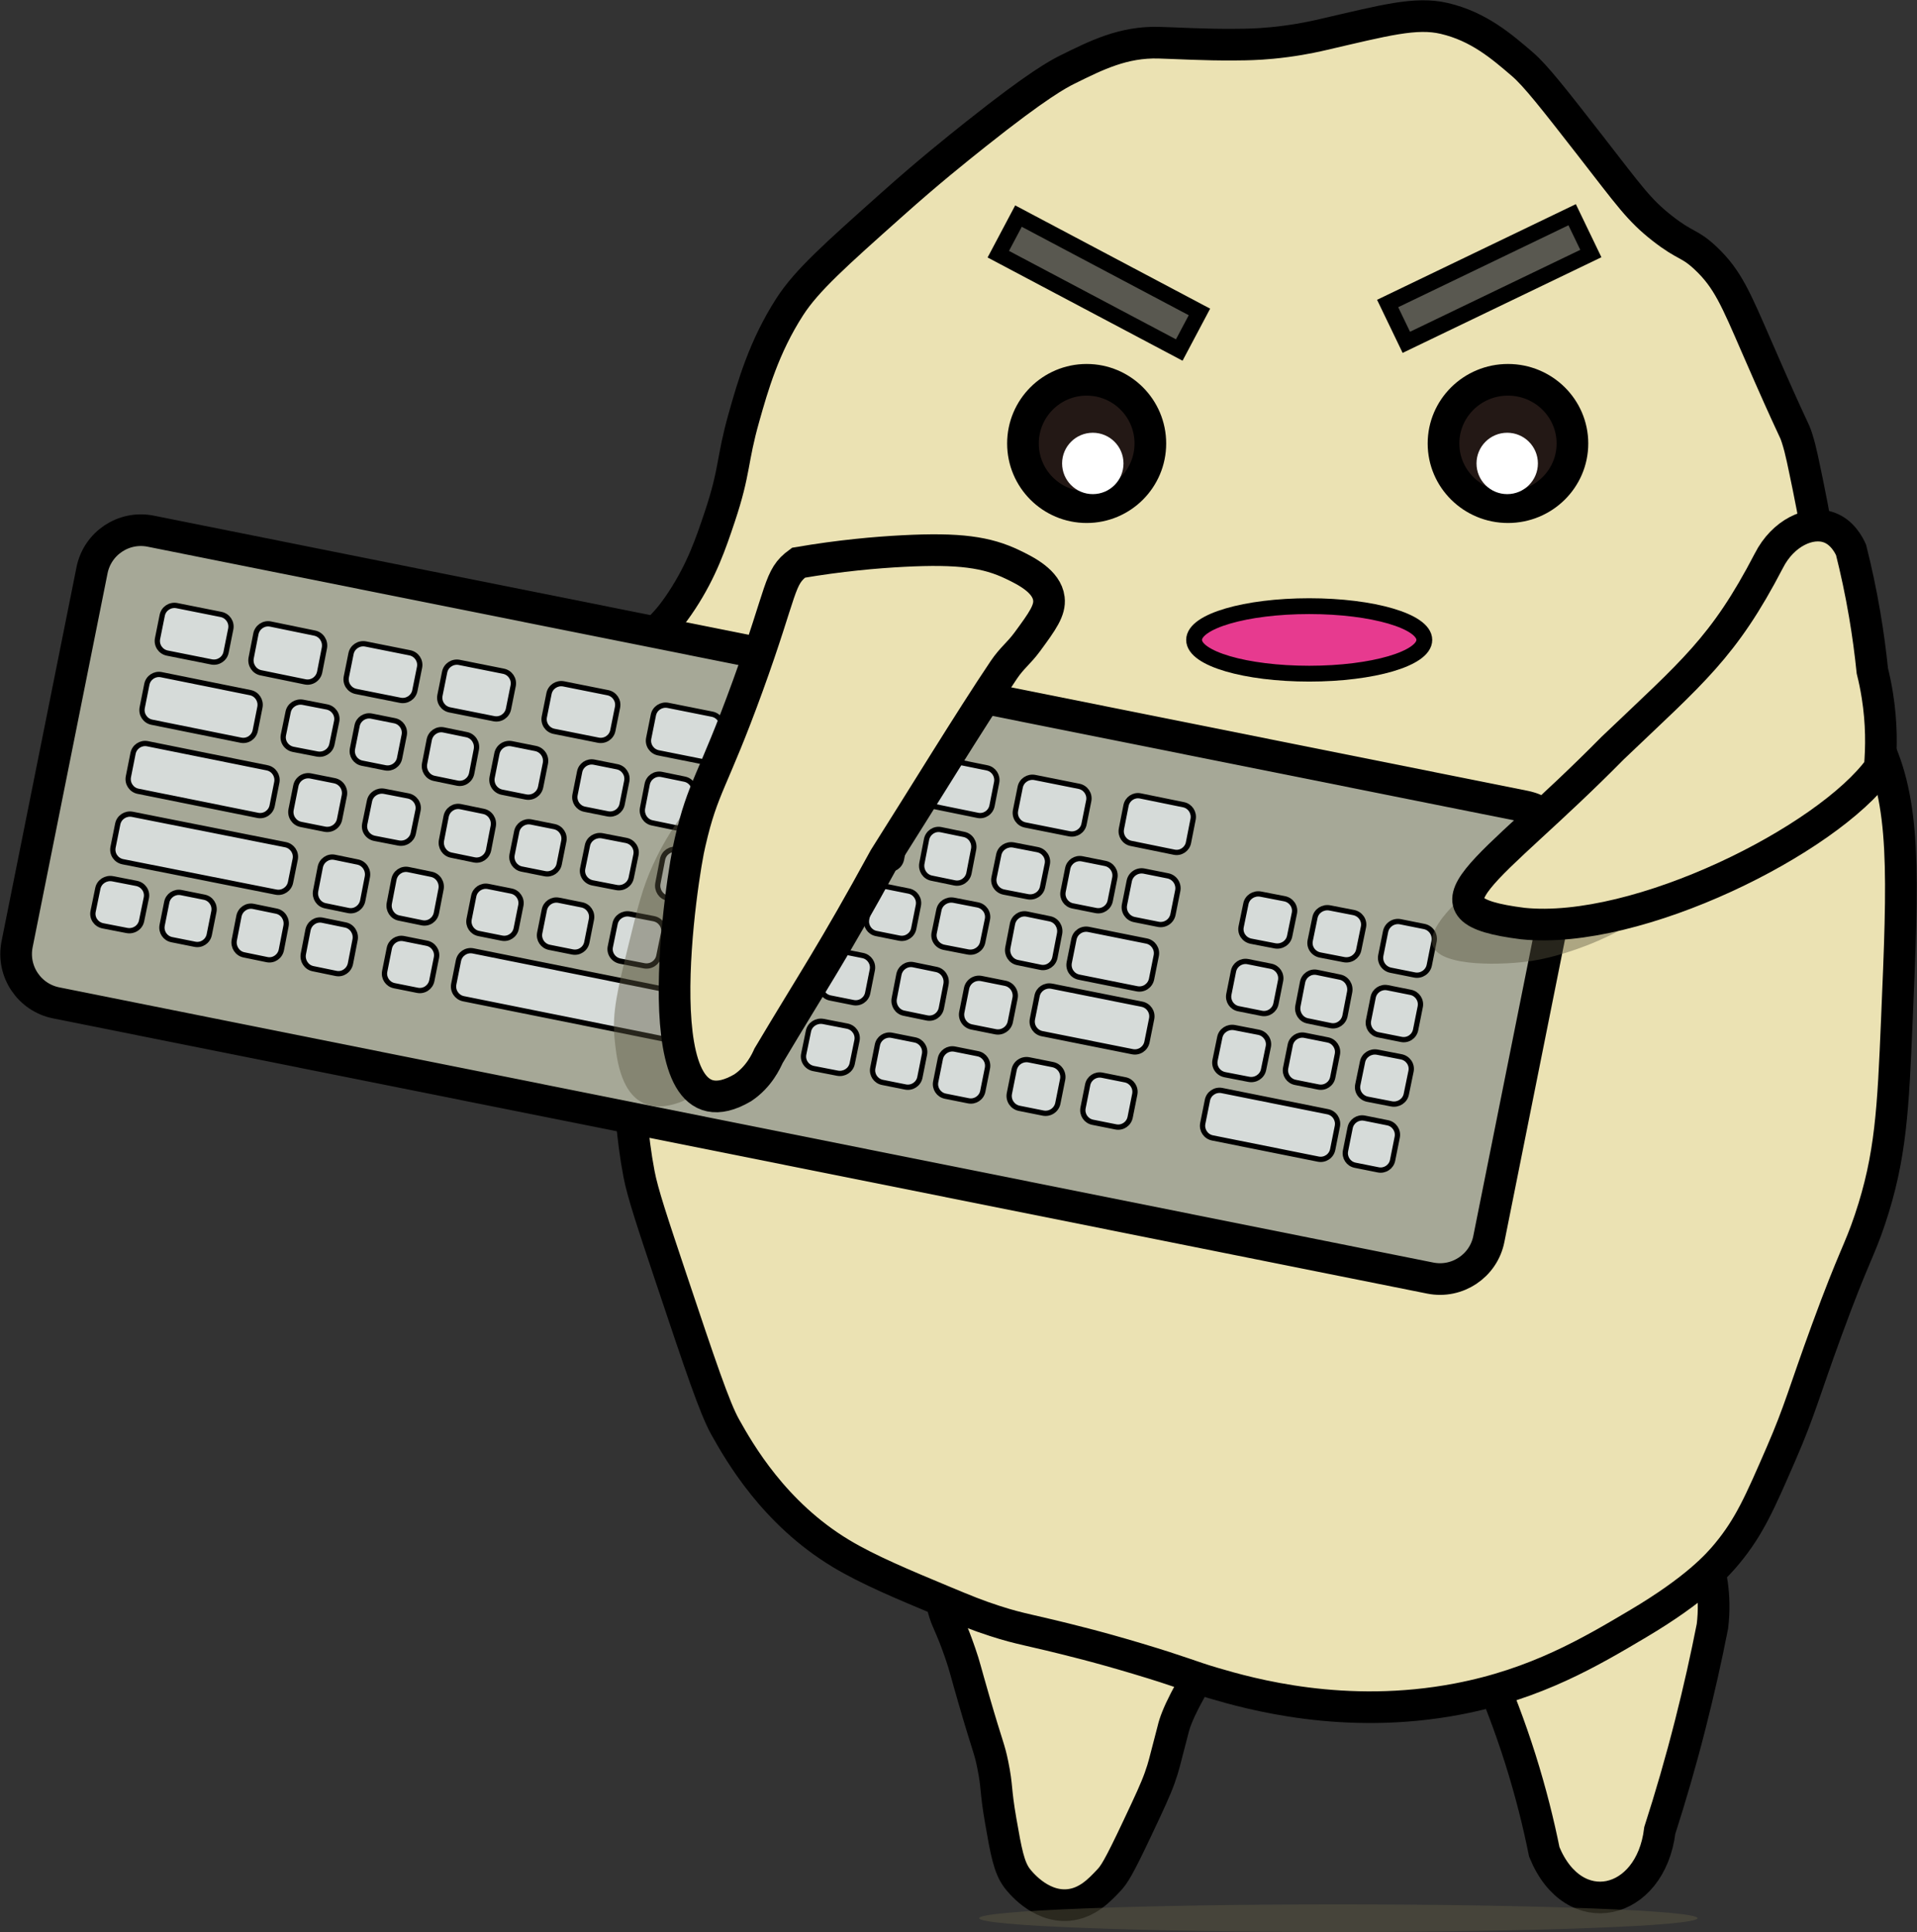 <svg width="1249" height="1259" xmlns="http://www.w3.org/2000/svg" xmlns:xlink="http://www.w3.org/1999/xlink" xml:space="preserve" overflow="hidden"><rect width="100%" height="100%" fill="#333333" stroke="none"/><defs><clipPath id="clip0"><rect x="1112" y="948" width="1249" height="1259"/></clipPath></defs><g clip-path="url(#clip0)" transform="translate(-1112 -948)"><path d="M1723.5 1974.5C1724.33 1989.79 1726.87 1998.5 1729.13 2003.68 1733.66 2014.1 1734.65 2016.87 1736.62 2022.39 1737.12 2023.78 1737.51 2024.9 1737.78 2025.7 1740.67 2034.08 1740.77 2035.7 1746.54 2055.62 1755.82 2087.61 1756.57 2086.92 1758.8 2097.89 1761.9 2112.95 1760.32 2113.33 1764.06 2134.84 1767.53 2154.73 1769.38 2164.79 1774.57 2171.79 1775.91 2173.58 1789.17 2190.92 1807.89 2189.41 1820.19 2188.41 1828.36 2179.75 1834.2 2173.55 1837.74 2169.83 1840.49 2166 1853.5 2138.35 1861.03 2122.39 1864.84 2114.22 1867.55 2106.68 1868.99 2102.68 1869.96 2099.47 1870.68 2096.68 1873.72 2084.9 1875.99 2076.39 1876.31 2075 1878.19 2066.77 1885.16 2051.04 1906.5 2018.51 1876.69 2010.72 1846.28 2003.08 1815.29 1995.62 1784.25 1988.16 1753.64 1981.13 1723.5 1974.5Z" stroke="#000000" stroke-width="20.625" stroke-miterlimit="8" fill="#EBE2B3" fill-rule="evenodd"/><path d="M2080.5 2035.57C2088.1 2052.88 2095.7 2072.55 2102.62 2094.46 2109.43 2116.09 2114.45 2136.35 2118.16 2154.79 2137.22 2201.67 2187.4 2190.13 2193.42 2140.78 2200.41 2119.08 2207.15 2095.94 2213.37 2071.42 2218.98 2049.34 2223.73 2028.05 2227.72 2007.72 2228.28 2003.09 2228.6 1997.97 2228.47 1992.43 2228.09 1975.77 2223.82 1962.09 2219.74 1952.5 2173.33 1980.19 2126.91 2007.88 2080.5 2035.57Z" stroke="#000000" stroke-width="20.625" stroke-miterlimit="8" fill="#EBE2B3" fill-rule="evenodd"/><path d="M1517.77 1586.54C1515.36 1576.88 1512.58 1562.28 1512.51 1544.41 1512.44 1525.4 1515.54 1520.18 1516.02 1504.06 1516.98 1472.13 1505.53 1470.31 1505.5 1442.64 1505.5 1409.79 1521.52 1384.01 1526.57 1375.97 1538.05 1357.58 1542.62 1360.19 1556.4 1339.12 1569.22 1319.53 1575.13 1302.21 1580.97 1284.72 1591.11 1254.37 1588.7 1248.29 1596.78 1219.8 1602.48 1199.66 1609.74 1173.98 1626.61 1147.83 1637.61 1130.78 1656.17 1114.25 1693.28 1081.16 1717.13 1059.88 1734.32 1046.17 1747.69 1035.51 1788.44 1003.07 1801.85 996.129 1807.35 993.379 1826.63 983.825 1843.98 975.198 1867.01 975.817 1878.59 976.126 1896.84 977.26 1916.46 977.088 1919.25 977.054 1925.54 977.088 1933.71 976.573 1937.22 976.332 1943.1 975.886 1950.18 974.923 1962.2 973.308 1971.24 971.177 1974.03 970.524 2014.17 961.245 2034.44 955.643 2053 960.007 2075.31 965.231 2090.29 978.154 2103.9 989.839 2112.53 997.263 2124.38 1012.45 2147.79 1042.49 2173.8 1075.93 2179.82 1084.9 2195.18 1096.9 2210.54 1108.89 2212.47 1106.07 2223.26 1116.21 2237.62 1129.68 2243.02 1142.92 2256.59 1174.12 2282.54 1233.79 2280.41 1225.98 2282.92 1233.79 2285.46 1241.79 2286.9 1249.66 2290.17 1265.34 2294.29 1285.17 2295.5 1294.72 2300.48 1323.31 2304.36 1345.52 2306.19 1356.65 2307.49 1361.91 2316.29 1397.55 2329.52 1421.75 2333.82 1430.34 2353.92 1470.48 2351.89 1517.94 2347.87 1612.87 2345.43 1670.43 2344.09 1701.71 2330.31 1742.75 2323.2 1763.92 2319.93 1766.36 2302.23 1814.71 2287.25 1855.61 2284.77 1867.02 2272.4 1895.44 2258.66 1927.06 2251.78 1942.87 2237.31 1960.36 2231.2 1967.79 2216.93 1983.74 2179.4 2006.01 2148.2 2024.53 2113.08 2045.36 2061.83 2055.15 1987.95 2069.28 1926.22 2051.75 1902.13 2044.64 1887.11 2040.2 1882.03 2037.52 1852.99 2028.83 1839.02 2024.65 1827.9 2021.59 1818.47 2019.14 1781.13 2009.47 1778.37 2010.2 1759.99 2004.25 1748.6 2000.57 1740.94 1997.4 1727.14 1991.65 1700.7 1980.62 1677.6 1971 1659.95 1960.36 1616.28 1934.07 1593.71 1894.36 1584.48 1877.88 1577.6 1865.61 1568.19 1837.53 1549.39 1781.34 1536.98 1744.26 1530.69 1725.46 1528.32 1712.91 1523.71 1688.62 1522.31 1665.45 1519.56 1619.91 1518.66 1605.79 1518.11 1594.21 1517.77 1586.54Z" stroke="#000000" stroke-width="20.625" stroke-miterlimit="8" fill="#EBE2B3" fill-rule="evenodd"/><path d="M1762.43 1113.64 1775.58 1088.82 1893.48 1151.28 1880.33 1176.09Z" stroke="#000000" stroke-width="10.314" stroke-miterlimit="8" fill="#595850" fill-rule="evenodd"/><path d="M2016.1 1145.78 2136.32 1087.92 2148.5 1113.22 2028.28 1171.08Z" stroke="#000000" stroke-width="10.314" stroke-miterlimit="8" fill="#595850" fill-rule="evenodd"/><path d="M2218 2198C2218 2202.97 2113.23 2207 1984 2207 1854.77 2207 1750 2202.97 1750 2198 1750 2193.03 1854.77 2189 1984 2189 2113.23 2189 2218 2193.03 2218 2198Z" fill="#5B5742" fill-rule="evenodd" fill-opacity="0.471"/><path d="M1861.5 1237C1861.5 1259.92 1842.92 1278.5 1820 1278.5 1797.08 1278.5 1778.5 1259.92 1778.5 1237 1778.5 1214.08 1797.08 1195.5 1820 1195.5 1842.92 1195.5 1861.5 1214.08 1861.5 1237Z" stroke="#000000" stroke-width="20.625" stroke-miterlimit="8" fill="#231815" fill-rule="evenodd"/><path d="M2136.5 1237C2136.5 1259.92 2117.7 1278.5 2094.5 1278.5 2071.3 1278.5 2052.5 1259.92 2052.5 1237 2052.5 1214.08 2071.3 1195.5 2094.5 1195.5 2117.7 1195.5 2136.5 1214.08 2136.5 1237Z" stroke="#000000" stroke-width="20.625" stroke-miterlimit="8" fill="#231815" fill-rule="evenodd"/><path d="M1844 1250C1844 1261.05 1835.05 1270 1824 1270 1812.95 1270 1804 1261.05 1804 1250 1804 1238.95 1812.95 1230 1824 1230 1835.05 1230 1844 1238.95 1844 1250Z" fill="#FFFFFF" fill-rule="evenodd"/><path d="M2114 1250C2114 1261.05 2105.05 1270 2094 1270 2082.95 1270 2074 1261.05 2074 1250 2074 1238.95 2082.95 1230 2094 1230 2105.05 1230 2114 1238.95 2114 1250Z" fill="#FFFFFF" fill-rule="evenodd"/><path d="M2040 1365C2040 1377.15 2006.42 1387 1965 1387 1923.58 1387 1890 1377.15 1890 1365 1890 1352.85 1923.58 1343 1965 1343 2006.42 1343 2040 1352.85 2040 1365Z" stroke="#000000" stroke-width="10.312" stroke-miterlimit="8" fill="#E73A8F" fill-rule="evenodd"/><path d="M2043.85 1780.86 1148.61 1601.53C1131.01 1598 1119.62 1580.89 1123.14 1563.32L1171.96 1319.61C1175.49 1302.01 1192.61 1290.62 1210.18 1294.14L2105.39 1473.46C2122.99 1476.99 2134.38 1494.1 2130.86 1511.67L2082.04 1755.38C2078.55 1772.96 2061.42 1784.38 2043.85 1780.86L2043.85 1780.86Z" stroke="#000000" stroke-width="20.625" stroke-miterlimit="8" fill="#A6A897" fill-rule="evenodd"/><path d="M1433.79 1416.34 1405 1410.59C1400.63 1409.72 1397.8 1405.5 1398.65 1401.14L1401.7 1385.97C1402.58 1381.62 1406.82 1378.81 1411.21 1379.65L1440 1385.4C1444.37 1386.27 1447.2 1390.48 1446.35 1394.85L1443.3 1410.02C1442.4 1414.41 1438.17 1417.22 1433.79 1416.34Z" stroke="#000000" stroke-width="3.438" stroke-miterlimit="8" fill="#D6DBD9" fill-rule="evenodd"/><path d="M1569.8 1444.34 1541 1438.59C1536.63 1437.72 1533.8 1433.51 1534.65 1429.14L1537.7 1413.97C1538.58 1409.62 1542.82 1406.81 1547.21 1407.65L1576 1413.4C1580.37 1414.27 1583.2 1418.49 1582.35 1422.85L1579.3 1438.02C1578.42 1442.37 1574.17 1445.21 1569.8 1444.34Z" stroke="#000000" stroke-width="3.438" stroke-miterlimit="8" fill="#D6DBD9" fill-rule="evenodd"/><path d="M1249.8 1379.34 1221 1373.59C1216.63 1372.72 1213.8 1368.51 1214.65 1364.14L1217.7 1348.97C1218.58 1344.62 1222.82 1341.81 1227.21 1342.65L1256 1348.4C1260.37 1349.27 1263.2 1353.49 1262.35 1357.85L1259.3 1373.02C1258.45 1377.39 1254.17 1380.21 1249.8 1379.34Z" stroke="#000000" stroke-width="3.438" stroke-miterlimit="8" fill="#D6DBD9" fill-rule="evenodd"/><path d="M1310.79 1392.34 1282 1386.43C1277.63 1385.54 1274.8 1381.21 1275.65 1376.73L1278.7 1361.14C1279.58 1356.68 1283.82 1353.79 1288.21 1354.65L1317 1360.56C1321.37 1361.45 1324.2 1365.78 1323.35 1370.26L1320.3 1385.85C1319.43 1390.36 1315.17 1393.23 1310.79 1392.34Z" stroke="#000000" stroke-width="3.438" stroke-miterlimit="8" fill="#D6DBD9" fill-rule="evenodd"/><path d="M1808.79 1491.35 1780 1485.6C1775.63 1484.73 1772.8 1480.51 1773.65 1476.15L1776.7 1460.97C1777.58 1456.62 1781.82 1453.81 1786.21 1454.65L1815 1460.4C1819.37 1461.27 1822.2 1465.49 1821.35 1469.85L1818.3 1485.03C1817.45 1489.39 1813.18 1492.19 1808.79 1491.35Z" stroke="#000000" stroke-width="3.438" stroke-miterlimit="8" fill="#D6DBD9" fill-rule="evenodd"/><path d="M1372.8 1404.34 1344 1398.59C1339.63 1397.72 1336.8 1393.51 1337.65 1389.14L1340.7 1373.97C1341.58 1369.62 1345.82 1366.81 1350.21 1367.65L1379 1373.4C1383.37 1374.27 1386.2 1378.48 1385.35 1382.85L1382.3 1398.02C1381.45 1402.38 1377.17 1405.22 1372.8 1404.34Z" stroke="#000000" stroke-width="3.438" stroke-miterlimit="8" fill="#D6DBD9" fill-rule="evenodd"/><path d="M1631.06 1456.34 1602.87 1450.59C1598.59 1449.72 1595.82 1445.51 1596.65 1441.14L1599.64 1425.97C1600.5 1421.62 1604.65 1418.81 1608.94 1419.65L1637.13 1425.4C1641.41 1426.27 1644.18 1430.49 1643.35 1434.85L1640.36 1450.02C1639.5 1454.37 1635.34 1457.21 1631.06 1456.34Z" stroke="#000000" stroke-width="3.438" stroke-miterlimit="8" fill="#D6DBD9" fill-rule="evenodd"/><path d="M1689.8 1468.34 1661 1462.59C1656.63 1461.72 1653.8 1457.51 1654.65 1453.14L1657.7 1437.97C1658.58 1433.62 1662.82 1430.81 1667.21 1431.65L1696 1437.4C1700.37 1438.27 1703.2 1442.48 1702.35 1446.85L1699.3 1462.02C1698.4 1466.4 1694.17 1469.21 1689.8 1468.34Z" stroke="#000000" stroke-width="3.438" stroke-miterlimit="8" fill="#D6DBD9" fill-rule="evenodd"/><path d="M1749.06 1479.34 1720.87 1473.59C1716.59 1472.72 1713.82 1468.51 1714.65 1464.14L1717.64 1448.97C1718.5 1444.62 1722.65 1441.81 1726.94 1442.65L1755.13 1448.4C1759.41 1449.27 1762.18 1453.48 1761.35 1457.85L1758.36 1473.02C1757.53 1477.38 1753.34 1480.22 1749.06 1479.34Z" stroke="#000000" stroke-width="3.438" stroke-miterlimit="8" fill="#D6DBD9" fill-rule="evenodd"/><path d="M1501.79 1430.34 1473 1424.59C1468.63 1423.72 1465.8 1419.5 1466.65 1415.14L1469.7 1399.97C1470.58 1395.62 1474.82 1392.81 1479.21 1393.65L1508 1399.4C1512.37 1400.27 1515.2 1404.48 1514.35 1408.85L1511.3 1424.02C1510.44 1428.42 1506.17 1431.21 1501.79 1430.34Z" stroke="#000000" stroke-width="3.438" stroke-miterlimit="8" fill="#D6DBD9" fill-rule="evenodd"/><path d="M1877.06 1503.34 1848.87 1497.59C1844.59 1496.72 1841.82 1492.51 1842.65 1488.14L1845.64 1472.97C1846.5 1468.62 1850.65 1465.81 1854.94 1466.65L1883.13 1472.4C1887.41 1473.27 1890.18 1477.49 1889.35 1481.85L1886.36 1497.02C1885.54 1501.39 1881.34 1504.21 1877.06 1503.34Z" stroke="#000000" stroke-width="3.438" stroke-miterlimit="8" fill="#D6DBD9" fill-rule="evenodd"/><path d="M1268.93 1430.34 1210.93 1418.63C1206.61 1417.76 1203.81 1413.54 1204.65 1409.17L1207.67 1393.98C1208.54 1389.62 1212.73 1386.81 1217.07 1387.65L1275.07 1399.36C1279.39 1400.23 1282.19 1404.45 1281.35 1408.82L1278.33 1424.01C1277.48 1428.41 1273.26 1431.21 1268.93 1430.34Z" stroke="#000000" stroke-width="3.438" stroke-miterlimit="8" fill="#D6DBD9" fill-rule="evenodd"/><path d="M1318.6 1439.34 1303.1 1436.33C1298.66 1435.47 1295.79 1431.29 1296.65 1426.96L1299.75 1411.91C1300.64 1407.6 1304.95 1404.81 1309.4 1405.65L1324.9 1408.66C1329.34 1409.52 1332.21 1413.7 1331.35 1418.03L1328.25 1433.08C1327.34 1437.42 1323.04 1440.21 1318.6 1439.34Z" stroke="#000000" stroke-width="3.438" stroke-miterlimit="8" fill="#D6DBD9" fill-rule="evenodd"/><path d="M1362.97 1448.34 1347.92 1445.33C1343.6 1444.47 1340.81 1440.29 1341.65 1435.96L1344.66 1420.91C1345.53 1416.6 1349.71 1413.81 1354.03 1414.65L1369.08 1417.66C1373.4 1418.52 1376.19 1422.7 1375.35 1427.03L1372.34 1442.08C1371.5 1446.4 1367.28 1449.21 1362.97 1448.34Z" stroke="#000000" stroke-width="3.438" stroke-miterlimit="8" fill="#D6DBD9" fill-rule="evenodd"/><path d="M1409.97 1458.34 1394.92 1455.24C1390.6 1454.35 1387.81 1450.05 1388.65 1445.59L1391.66 1430.1C1392.53 1425.66 1396.71 1422.79 1401.03 1423.65L1416.08 1426.75C1420.4 1427.64 1423.19 1431.95 1422.35 1436.4L1419.34 1451.89C1418.5 1456.34 1414.28 1459.23 1409.97 1458.34Z" stroke="#000000" stroke-width="3.438" stroke-miterlimit="8" fill="#D6DBD9" fill-rule="evenodd"/><path d="M1454.6 1467.34 1439.1 1464.24C1434.66 1463.35 1431.79 1459.05 1432.65 1454.59L1435.75 1439.1C1436.64 1434.66 1440.95 1431.79 1445.4 1432.65L1460.9 1435.75C1465.34 1436.64 1468.21 1440.94 1467.35 1445.4L1464.25 1460.89C1463.34 1465.36 1459.04 1468.23 1454.6 1467.34L1454.6 1467.34Z" stroke="#000000" stroke-width="3.438" stroke-miterlimit="8" fill="#D6DBD9" fill-rule="evenodd"/><path d="M1507.97 1478.34 1492.92 1475.33C1488.6 1474.47 1485.81 1470.29 1486.65 1465.96L1489.66 1450.91C1490.53 1446.6 1494.71 1443.81 1499.03 1444.65L1514.08 1447.66C1518.4 1448.52 1521.19 1452.7 1520.35 1457.03L1517.34 1472.08C1516.51 1476.4 1512.28 1479.21 1507.97 1478.34Z" stroke="#000000" stroke-width="3.438" stroke-miterlimit="8" fill="#D6DBD9" fill-rule="evenodd"/><path d="M1551.97 1487.34 1536.92 1484.24C1532.6 1483.35 1529.81 1479.04 1530.65 1474.59L1533.66 1459.1C1534.53 1454.66 1538.71 1451.79 1543.03 1452.65L1558.08 1455.75C1562.4 1456.64 1565.19 1460.94 1564.35 1465.4L1561.34 1480.89C1560.49 1485.37 1556.28 1488.23 1551.97 1487.34Z" stroke="#000000" stroke-width="3.438" stroke-miterlimit="8" fill="#D6DBD9" fill-rule="evenodd"/><path d="M1599.6 1496.34 1584.1 1493.33C1579.66 1492.47 1576.79 1488.29 1577.65 1483.96L1580.75 1468.91C1581.64 1464.6 1585.95 1461.81 1590.4 1462.65L1605.9 1465.66C1610.34 1466.52 1613.21 1470.7 1612.35 1475.03L1609.25 1490.08C1608.34 1494.42 1604.04 1497.21 1599.6 1496.34Z" stroke="#000000" stroke-width="3.438" stroke-miterlimit="8" fill="#D6DBD9" fill-rule="evenodd"/><path d="M1641.6 1504.34 1626.1 1501.33C1621.66 1500.47 1618.79 1496.29 1619.65 1491.96L1622.75 1476.91C1623.64 1472.6 1627.95 1469.81 1632.4 1470.65L1647.9 1473.66C1652.34 1474.52 1655.21 1478.7 1654.35 1483.03L1651.25 1498.08C1650.36 1502.39 1646.04 1505.21 1641.6 1504.34Z" stroke="#000000" stroke-width="3.438" stroke-miterlimit="8" fill="#D6DBD9" fill-rule="evenodd"/><path d="M1689.97 1514.34 1674.92 1511.24C1670.6 1510.35 1667.81 1506.05 1668.65 1501.59L1671.66 1486.1C1672.53 1481.66 1676.71 1478.79 1681.03 1479.65L1696.08 1482.75C1700.4 1483.64 1703.19 1487.94 1702.35 1492.4L1699.34 1507.89C1698.48 1512.33 1694.28 1515.23 1689.97 1514.34Z" stroke="#000000" stroke-width="3.438" stroke-miterlimit="8" fill="#D6DBD9" fill-rule="evenodd"/><path d="M1733.97 1523.34 1718.92 1520.24C1714.6 1519.35 1711.81 1515.04 1712.65 1510.59L1715.66 1495.1C1716.53 1490.66 1720.71 1487.79 1725.03 1488.65L1740.08 1491.75C1744.4 1492.64 1747.19 1496.94 1746.35 1501.4L1743.34 1516.89C1742.51 1521.34 1738.28 1524.23 1733.97 1523.34Z" stroke="#000000" stroke-width="3.438" stroke-miterlimit="8" fill="#D6DBD9" fill-rule="evenodd"/><path d="M1781.6 1532.34 1766.1 1529.33C1761.66 1528.47 1758.79 1524.29 1759.65 1519.96L1762.75 1504.91C1763.64 1500.6 1767.95 1497.81 1772.4 1498.65L1787.9 1501.66C1792.34 1502.52 1795.21 1506.7 1794.35 1511.03L1791.25 1526.08C1790.37 1530.43 1786.04 1533.21 1781.6 1532.34Z" stroke="#000000" stroke-width="3.438" stroke-miterlimit="8" fill="#D6DBD9" fill-rule="evenodd"/><path d="M1825.97 1541.34 1810.92 1538.33C1806.6 1537.47 1803.81 1533.29 1804.65 1528.96L1807.66 1513.91C1808.53 1509.6 1812.71 1506.81 1817.03 1507.65L1832.08 1510.66C1836.4 1511.52 1839.19 1515.7 1838.35 1520.03L1835.34 1535.08C1834.46 1539.42 1830.28 1542.21 1825.97 1541.34Z" stroke="#000000" stroke-width="3.438" stroke-miterlimit="8" fill="#D6DBD9" fill-rule="evenodd"/><path d="M1866.6 1550.34 1851.1 1547.24C1846.66 1546.35 1843.79 1542.04 1844.65 1537.59L1847.75 1522.1C1848.64 1517.66 1852.95 1514.79 1857.4 1515.65L1872.9 1518.75C1877.34 1519.64 1880.21 1523.94 1879.35 1528.4L1876.25 1543.89C1875.37 1548.37 1871.04 1551.23 1866.6 1550.34Z" stroke="#000000" stroke-width="3.438" stroke-miterlimit="8" fill="#D6DBD9" fill-rule="evenodd"/><path d="M1371.6 1497.34 1356.1 1494.33C1351.66 1493.47 1348.79 1489.29 1349.65 1484.96L1352.75 1469.91C1353.64 1465.6 1357.95 1462.81 1362.4 1463.65L1377.9 1466.66C1382.34 1467.52 1385.21 1471.7 1384.35 1476.03L1381.25 1491.08C1380.35 1495.39 1376.04 1498.21 1371.6 1497.34Z" stroke="#000000" stroke-width="3.438" stroke-miterlimit="8" fill="#D6DBD9" fill-rule="evenodd"/><path d="M1420.97 1508.34 1405.92 1505.24C1401.6 1504.35 1398.81 1500.05 1399.65 1495.59L1402.66 1480.1C1403.53 1475.66 1407.71 1472.79 1412.03 1473.65L1427.08 1476.75C1431.4 1477.64 1434.19 1481.95 1433.35 1486.4L1430.34 1501.89C1429.47 1506.33 1425.28 1509.23 1420.97 1508.34Z" stroke="#000000" stroke-width="3.438" stroke-miterlimit="8" fill="#D6DBD9" fill-rule="evenodd"/><path d="M1466.97 1517.34 1451.92 1514.33C1447.6 1513.47 1444.81 1509.29 1445.65 1504.96L1448.66 1489.91C1449.53 1485.6 1453.71 1482.81 1458.03 1483.65L1473.08 1486.66C1477.4 1487.52 1480.19 1491.7 1479.35 1496.03L1476.34 1511.08C1475.5 1515.4 1471.28 1518.21 1466.97 1517.34Z" stroke="#000000" stroke-width="3.438" stroke-miterlimit="8" fill="#D6DBD9" fill-rule="evenodd"/><path d="M1513.6 1526.34 1498.1 1523.33C1493.66 1522.47 1490.79 1518.29 1491.65 1513.96L1494.75 1498.91C1495.64 1494.6 1499.95 1491.81 1504.4 1492.65L1519.9 1495.66C1524.34 1496.52 1527.21 1500.7 1526.35 1505.03L1523.25 1520.08C1522.34 1524.42 1518.04 1527.21 1513.6 1526.34Z" stroke="#000000" stroke-width="3.438" stroke-miterlimit="8" fill="#D6DBD9" fill-rule="evenodd"/><path d="M1561.97 1536.34 1546.92 1533.24C1542.6 1532.35 1539.81 1528.04 1540.65 1523.59L1543.66 1508.1C1544.53 1503.66 1548.71 1500.79 1553.03 1501.65L1568.08 1504.75C1572.4 1505.64 1575.19 1509.94 1574.35 1514.4L1571.34 1529.89C1570.51 1534.34 1566.28 1537.23 1561.97 1536.34Z" stroke="#000000" stroke-width="3.438" stroke-miterlimit="8" fill="#D6DBD9" fill-rule="evenodd"/><path d="M1609.6 1545.34 1594.1 1542.33C1589.66 1541.47 1586.79 1537.29 1587.65 1532.96L1590.75 1517.91C1591.64 1513.6 1595.95 1510.81 1600.4 1511.65L1615.9 1514.66C1620.34 1515.52 1623.21 1519.7 1622.35 1524.03L1619.25 1539.08C1618.39 1543.4 1614.04 1546.21 1609.6 1545.34Z" stroke="#000000" stroke-width="3.438" stroke-miterlimit="8" fill="#D6DBD9" fill-rule="evenodd"/><path d="M1649.97 1550.34 1634.92 1547.24C1630.6 1546.35 1627.81 1542.05 1628.65 1537.59L1631.66 1522.1C1632.53 1517.66 1636.71 1514.79 1641.03 1515.65L1656.08 1518.75C1660.4 1519.64 1663.19 1523.95 1662.35 1528.4L1659.34 1543.89C1658.49 1548.37 1654.28 1551.23 1649.97 1550.34Z" stroke="#000000" stroke-width="3.438" stroke-miterlimit="8" fill="#D6DBD9" fill-rule="evenodd"/><path d="M1697.97 1559.34 1682.92 1556.33C1678.6 1555.47 1675.81 1551.29 1676.65 1546.96L1679.66 1531.91C1680.53 1527.6 1684.71 1524.81 1689.03 1525.65L1704.08 1528.66C1708.4 1529.52 1711.19 1533.7 1710.35 1538.03L1707.34 1553.08C1706.49 1557.43 1702.28 1560.21 1697.97 1559.34Z" stroke="#000000" stroke-width="3.438" stroke-miterlimit="8" fill="#D6DBD9" fill-rule="evenodd"/><path d="M1742.6 1568.34 1727.1 1565.33C1722.66 1564.47 1719.79 1560.29 1720.65 1555.96L1723.75 1540.91C1724.64 1536.6 1728.95 1533.81 1733.4 1534.65L1748.9 1537.66C1753.34 1538.52 1756.21 1542.7 1755.35 1547.03L1752.25 1562.08C1751.34 1566.42 1747.04 1569.21 1742.6 1568.34Z" stroke="#000000" stroke-width="3.438" stroke-miterlimit="8" fill="#D6DBD9" fill-rule="evenodd"/><path d="M1789.97 1578.34 1774.92 1575.24C1770.6 1574.35 1767.81 1570.05 1768.65 1565.59L1771.66 1550.1C1772.53 1545.66 1776.71 1542.79 1781.03 1543.65L1796.08 1546.75C1800.4 1547.64 1803.19 1551.95 1802.35 1556.4L1799.34 1571.89C1798.47 1576.33 1794.28 1579.23 1789.97 1578.34Z" stroke="#000000" stroke-width="3.438" stroke-miterlimit="8" fill="#D6DBD9" fill-rule="evenodd"/><path d="M1279.92 1479.34 1201.94 1463.63C1197.61 1462.76 1194.81 1458.54 1195.65 1454.17L1198.67 1438.98C1199.54 1434.62 1203.74 1431.81 1208.08 1432.65L1286.06 1448.36C1290.39 1449.23 1293.19 1453.45 1292.35 1457.82L1289.33 1473.01C1288.49 1477.38 1284.25 1480.22 1279.92 1479.34Z" stroke="#000000" stroke-width="3.438" stroke-miterlimit="8" fill="#D6DBD9" fill-rule="evenodd"/><path d="M1338.97 1541.34 1323.92 1538.24C1319.6 1537.35 1316.81 1533.05 1317.65 1528.59L1320.66 1513.1C1321.53 1508.66 1325.71 1505.79 1330.03 1506.65L1345.08 1509.75C1349.4 1510.64 1352.19 1514.95 1351.35 1519.4L1348.34 1534.89C1347.47 1539.33 1343.28 1542.23 1338.97 1541.34Z" stroke="#000000" stroke-width="3.438" stroke-miterlimit="8" fill="#D6DBD9" fill-rule="evenodd"/><path d="M1323.6 1488.34 1308.1 1485.24C1303.66 1484.35 1300.79 1480.04 1301.65 1475.59L1304.75 1460.1C1305.64 1455.66 1309.95 1452.79 1314.4 1453.65L1329.9 1456.75C1334.34 1457.64 1337.21 1461.94 1336.35 1466.4L1333.25 1481.89C1332.39 1486.34 1328.04 1489.23 1323.6 1488.34Z" stroke="#000000" stroke-width="3.438" stroke-miterlimit="8" fill="#D6DBD9" fill-rule="evenodd"/><path d="M1852.78 1592.34 1815.01 1584.77C1810.63 1583.89 1807.8 1579.65 1808.65 1575.27L1811.71 1560C1812.59 1555.63 1816.83 1552.8 1821.22 1553.65L1858.99 1561.22C1863.37 1562.1 1866.2 1566.34 1865.35 1570.72L1862.29 1585.99C1861.4 1590.39 1857.16 1593.22 1852.78 1592.34L1852.78 1592.34Z" stroke="#000000" stroke-width="3.438" stroke-miterlimit="8" fill="#D6DBD9" fill-rule="evenodd"/><path d="M1291.77 1529.34 1192.02 1509.55C1187.63 1508.68 1184.8 1504.47 1185.65 1500.11L1188.71 1484.96C1189.59 1480.62 1193.83 1477.81 1198.23 1478.65L1297.99 1498.44C1302.37 1499.32 1305.2 1503.52 1304.35 1507.88L1301.29 1523.03C1300.41 1527.37 1296.15 1530.22 1291.77 1529.34Z" stroke="#000000" stroke-width="3.438" stroke-miterlimit="8" fill="#D6DBD9" fill-rule="evenodd"/><path d="M1386.97 1549.34 1371.92 1546.24C1367.6 1545.35 1364.81 1541.05 1365.65 1536.59L1368.66 1521.1C1369.53 1516.66 1373.71 1513.79 1378.03 1514.65L1393.08 1517.75C1397.4 1518.64 1400.19 1522.95 1399.35 1527.4L1396.34 1542.89C1395.51 1547.34 1391.28 1550.23 1386.97 1549.34Z" stroke="#000000" stroke-width="3.438" stroke-miterlimit="8" fill="#D6DBD9" fill-rule="evenodd"/><path d="M1438.97 1559.34 1423.92 1556.33C1419.6 1555.47 1416.81 1551.29 1417.65 1546.96L1420.66 1531.91C1421.53 1527.6 1425.71 1524.81 1430.03 1525.65L1445.08 1528.66C1449.4 1529.52 1452.19 1533.7 1451.35 1538.03L1448.34 1553.08C1447.49 1557.43 1443.28 1560.21 1438.97 1559.34Z" stroke="#000000" stroke-width="3.438" stroke-miterlimit="8" fill="#D6DBD9" fill-rule="evenodd"/><path d="M1484.97 1568.34 1469.92 1565.33C1465.6 1564.47 1462.81 1560.29 1463.65 1555.96L1466.66 1540.91C1467.53 1536.6 1471.71 1533.81 1476.03 1534.65L1491.08 1537.66C1495.4 1538.52 1498.19 1542.7 1497.35 1547.03L1494.34 1562.08C1493.49 1566.43 1489.28 1569.21 1484.97 1568.34Z" stroke="#000000" stroke-width="3.438" stroke-miterlimit="8" fill="#D6DBD9" fill-rule="evenodd"/><path d="M1531.6 1577.34 1516.1 1574.33C1511.66 1573.47 1508.79 1569.29 1509.65 1564.96L1512.75 1549.91C1513.64 1545.6 1517.95 1542.81 1522.4 1543.65L1537.9 1546.66C1542.34 1547.52 1545.21 1551.7 1544.35 1556.03L1541.25 1571.08C1540.35 1575.39 1536.04 1578.21 1531.6 1577.34Z" stroke="#000000" stroke-width="3.438" stroke-miterlimit="8" fill="#D6DBD9" fill-rule="evenodd"/><path d="M1579.97 1587.35 1564.92 1584.34C1560.6 1583.47 1557.81 1579.29 1558.65 1574.97L1561.66 1559.92C1562.53 1555.6 1566.71 1552.81 1571.03 1553.65L1586.08 1556.66C1590.4 1557.52 1593.19 1561.71 1592.35 1566.03L1589.34 1581.08C1588.5 1585.41 1584.29 1588.19 1579.97 1587.35Z" stroke="#000000" stroke-width="3.438" stroke-miterlimit="8" fill="#D6DBD9" fill-rule="evenodd"/><path d="M1626.97 1596.34 1611.92 1593.33C1607.6 1592.47 1604.81 1588.29 1605.65 1583.96L1608.66 1568.91C1609.53 1564.6 1613.71 1561.81 1618.03 1562.65L1633.08 1565.66C1637.4 1566.52 1640.19 1570.7 1639.35 1575.03L1636.34 1590.08C1635.46 1594.42 1631.28 1597.21 1626.97 1596.34Z" stroke="#000000" stroke-width="3.438" stroke-miterlimit="8" fill="#D6DBD9" fill-rule="evenodd"/><path d="M1667.97 1601.34 1652.92 1598.33C1648.6 1597.46 1645.81 1593.29 1646.65 1588.96L1649.66 1573.91C1650.53 1569.6 1654.71 1566.81 1659.03 1567.65L1674.08 1570.66C1678.4 1571.52 1681.19 1575.7 1680.35 1580.03L1677.34 1595.08C1676.49 1599.43 1672.28 1602.21 1667.97 1601.34Z" stroke="#000000" stroke-width="3.438" stroke-miterlimit="8" fill="#D6DBD9" fill-rule="evenodd"/><path d="M1715.97 1611.34 1700.92 1608.24C1696.6 1607.35 1693.81 1603.04 1694.65 1598.59L1697.66 1583.1C1698.53 1578.66 1702.71 1575.79 1707.03 1576.65L1722.08 1579.75C1726.4 1580.64 1729.19 1584.94 1728.35 1589.4L1725.34 1604.89C1724.51 1609.34 1720.28 1612.23 1715.97 1611.34Z" stroke="#000000" stroke-width="3.438" stroke-miterlimit="8" fill="#D6DBD9" fill-rule="evenodd"/><path d="M1760.6 1620.34 1745.1 1617.24C1740.66 1616.35 1737.79 1612.05 1738.65 1607.59L1741.75 1592.1C1742.64 1587.66 1746.95 1584.79 1751.4 1585.65L1766.9 1588.75C1771.34 1589.64 1774.21 1593.94 1773.35 1598.4L1770.25 1613.89C1769.35 1618.33 1765.04 1621.23 1760.6 1620.34Z" stroke="#000000" stroke-width="3.438" stroke-miterlimit="8" fill="#D6DBD9" fill-rule="evenodd"/><path d="M1849.81 1633.34 1790.99 1621.6C1786.63 1620.73 1783.8 1616.52 1784.65 1612.15L1787.7 1596.97C1788.57 1592.62 1792.81 1589.81 1797.19 1590.65L1856.01 1602.39C1860.37 1603.26 1863.2 1607.47 1862.35 1611.84L1859.3 1627.02C1858.41 1631.4 1854.18 1634.22 1849.81 1633.34Z" stroke="#000000" stroke-width="3.438" stroke-miterlimit="8" fill="#D6DBD9" fill-rule="evenodd"/><path d="M1194.6 1554.34 1179.1 1551.33C1174.66 1550.46 1171.79 1546.28 1172.65 1541.96L1175.75 1526.91C1176.64 1522.6 1180.95 1519.81 1185.4 1520.65L1200.9 1523.66C1205.34 1524.52 1208.21 1528.7 1207.35 1533.03L1204.25 1548.07C1203.37 1552.43 1199.07 1555.22 1194.6 1554.34Z" stroke="#000000" stroke-width="3.438" stroke-miterlimit="8" fill="#D6DBD9" fill-rule="evenodd"/><path d="M1238.97 1563.34 1223.92 1560.33C1219.6 1559.47 1216.81 1555.29 1217.65 1550.96L1220.66 1535.91C1221.53 1531.6 1225.71 1528.81 1230.03 1529.65L1245.08 1532.66C1249.4 1533.52 1252.19 1537.7 1251.35 1542.03L1248.34 1557.08C1247.46 1561.42 1243.28 1564.21 1238.97 1563.34Z" stroke="#000000" stroke-width="3.438" stroke-miterlimit="8" fill="#D6DBD9" fill-rule="evenodd"/><path d="M1285.97 1573.34 1270.92 1570.24C1266.6 1569.35 1263.81 1565.04 1264.65 1560.59L1267.66 1545.1C1268.53 1540.66 1272.71 1537.79 1277.03 1538.65L1292.08 1541.75C1296.4 1542.64 1299.19 1546.94 1298.35 1551.4L1295.34 1566.89C1294.51 1571.34 1290.28 1574.23 1285.97 1573.34Z" stroke="#000000" stroke-width="3.438" stroke-miterlimit="8" fill="#D6DBD9" fill-rule="evenodd"/><path d="M1330.97 1582.34 1315.92 1579.24C1311.6 1578.35 1308.81 1574.05 1309.65 1569.59L1312.66 1554.1C1313.53 1549.66 1317.71 1546.79 1322.03 1547.65L1337.08 1550.75C1341.4 1551.64 1344.19 1555.95 1343.35 1560.4L1340.34 1575.89C1339.47 1580.33 1335.28 1583.23 1330.97 1582.34Z" stroke="#000000" stroke-width="3.438" stroke-miterlimit="8" fill="#D6DBD9" fill-rule="evenodd"/><path d="M1383.97 1593.34 1368.92 1590.33C1364.6 1589.47 1361.81 1585.29 1362.65 1580.96L1365.66 1565.91C1366.53 1561.6 1370.71 1558.81 1375.03 1559.65L1390.08 1562.66C1394.4 1563.52 1397.19 1567.7 1396.35 1572.03L1393.34 1587.08C1392.47 1591.39 1388.28 1594.21 1383.97 1593.34Z" stroke="#000000" stroke-width="3.438" stroke-miterlimit="8" fill="#D6DBD9" fill-rule="evenodd"/><path d="M1565.81 1629.34 1414 1598.83C1409.63 1597.95 1406.8 1593.7 1407.65 1589.31L1410.7 1574.02C1411.58 1569.64 1415.81 1566.8 1420.19 1567.65L1572 1598.16C1576.37 1599.04 1579.2 1603.29 1578.35 1607.68L1575.3 1622.97C1574.44 1627.4 1570.18 1630.22 1565.81 1629.34Z" stroke="#000000" stroke-width="3.438" stroke-miterlimit="8" fill="#D6DBD9" fill-rule="evenodd"/><path d="M1609.97 1638.34 1594.92 1635.33C1590.6 1634.47 1587.81 1630.29 1588.65 1625.96L1591.66 1610.91C1592.53 1606.6 1596.71 1603.81 1601.03 1604.65L1616.08 1607.66C1620.4 1608.52 1623.19 1612.7 1622.35 1617.03L1619.34 1632.08C1618.47 1636.39 1614.28 1639.21 1609.97 1638.34Z" stroke="#000000" stroke-width="3.438" stroke-miterlimit="8" fill="#D6DBD9" fill-rule="evenodd"/><path d="M1657.6 1647.34 1642.1 1644.33C1637.66 1643.47 1634.79 1639.29 1635.65 1634.96L1638.75 1619.91C1639.64 1615.6 1643.95 1612.81 1648.4 1613.65L1663.9 1616.66C1668.34 1617.52 1671.21 1621.7 1670.35 1626.03L1667.25 1641.08C1666.38 1645.4 1662.04 1648.21 1657.6 1647.34Z" stroke="#000000" stroke-width="3.438" stroke-miterlimit="8" fill="#D6DBD9" fill-rule="evenodd"/><path d="M1701.97 1656.35 1686.92 1653.34C1682.6 1652.47 1679.81 1648.29 1680.65 1643.97L1683.66 1628.92C1684.53 1624.6 1688.71 1621.81 1693.03 1622.65L1708.08 1625.66C1712.4 1626.53 1715.19 1630.71 1714.35 1635.03L1711.34 1650.09C1710.48 1654.4 1706.29 1657.19 1701.97 1656.35Z" stroke="#000000" stroke-width="3.438" stroke-miterlimit="8" fill="#D6DBD9" fill-rule="evenodd"/><path d="M1742.97 1665.34 1727.92 1662.33C1723.6 1661.47 1720.81 1657.29 1721.65 1652.96L1724.66 1637.91C1725.53 1633.6 1729.71 1630.81 1734.03 1631.65L1749.08 1634.66C1753.4 1635.52 1756.19 1639.7 1755.35 1644.03L1752.34 1659.08C1751.5 1663.4 1747.28 1666.21 1742.97 1665.34Z" stroke="#000000" stroke-width="3.438" stroke-miterlimit="8" fill="#D6DBD9" fill-rule="evenodd"/><path d="M1791.6 1673.34 1776.1 1670.24C1771.66 1669.35 1768.79 1665.04 1769.65 1660.59L1772.75 1645.1C1773.64 1640.66 1777.95 1637.79 1782.4 1638.65L1797.9 1641.75C1802.34 1642.64 1805.21 1646.94 1804.35 1651.4L1801.25 1666.89C1800.37 1671.37 1796.04 1674.23 1791.6 1673.34Z" stroke="#000000" stroke-width="3.438" stroke-miterlimit="8" fill="#D6DBD9" fill-rule="evenodd"/><path d="M1838.97 1682.34 1823.92 1679.33C1819.6 1678.47 1816.81 1674.29 1817.65 1669.96L1820.66 1654.91C1821.53 1650.6 1825.71 1647.81 1830.03 1648.65L1845.08 1651.66C1849.4 1652.52 1852.19 1656.7 1851.35 1661.03L1848.34 1676.08C1847.46 1680.42 1843.28 1683.21 1838.97 1682.34Z" stroke="#000000" stroke-width="3.438" stroke-miterlimit="8" fill="#D6DBD9" fill-rule="evenodd"/><path d="M1942.6 1564.35 1927.1 1561.34C1922.66 1560.47 1919.79 1556.29 1920.65 1551.97L1923.75 1536.92C1924.64 1532.6 1928.95 1529.81 1933.4 1530.65L1948.9 1533.66C1953.34 1534.52 1956.21 1538.71 1955.35 1543.03L1952.25 1558.08C1951.38 1562.41 1947.05 1565.19 1942.6 1564.35Z" stroke="#000000" stroke-width="3.438" stroke-miterlimit="8" fill="#D6DBD9" fill-rule="evenodd"/><path d="M2033.6 1583.34 2018.1 1580.24C2013.66 1579.35 2010.79 1575.05 2011.65 1570.59L2014.75 1555.1C2015.64 1550.66 2019.95 1547.79 2024.4 1548.65L2039.9 1551.75C2044.34 1552.64 2047.21 1556.95 2046.35 1561.4L2043.25 1576.89C2042.39 1581.34 2038.04 1584.23 2033.6 1583.34Z" stroke="#000000" stroke-width="3.438" stroke-miterlimit="8" fill="#D6DBD9" fill-rule="evenodd"/><path d="M1987.6 1573.34 1972.1 1570.33C1967.66 1569.47 1964.79 1565.29 1965.65 1560.96L1968.75 1545.91C1969.64 1541.6 1973.95 1538.81 1978.4 1539.65L1993.9 1542.66C1998.34 1543.52 2001.21 1547.7 2000.35 1552.03L1997.25 1567.08C1996.35 1571.39 1992.04 1574.21 1987.6 1573.34Z" stroke="#000000" stroke-width="3.438" stroke-miterlimit="8" fill="#D6DBD9" fill-rule="evenodd"/><path d="M1933.97 1608.34 1918.92 1605.33C1914.6 1604.47 1911.81 1600.29 1912.65 1595.96L1915.66 1580.91C1916.53 1576.6 1920.71 1573.81 1925.03 1574.65L1940.08 1577.66C1944.4 1578.52 1947.19 1582.7 1946.35 1587.03L1943.34 1602.08C1942.48 1606.39 1938.28 1609.21 1933.97 1608.34Z" stroke="#000000" stroke-width="3.438" stroke-miterlimit="8" fill="#D6DBD9" fill-rule="evenodd"/><path d="M1978.97 1616.34 1963.92 1613.24C1959.6 1612.35 1956.81 1608.05 1957.65 1603.59L1960.66 1588.1C1961.53 1583.66 1965.71 1580.79 1970.03 1581.65L1985.08 1584.75C1989.4 1585.64 1992.19 1589.95 1991.35 1594.4L1988.34 1609.89C1987.47 1614.33 1983.28 1617.23 1978.97 1616.34Z" stroke="#000000" stroke-width="3.438" stroke-miterlimit="8" fill="#D6DBD9" fill-rule="evenodd"/><path d="M2024.97 1625.34 2009.92 1622.33C2005.6 1621.47 2002.81 1617.29 2003.65 1612.96L2006.66 1597.91C2007.53 1593.6 2011.71 1590.81 2016.03 1591.65L2031.08 1594.66C2035.4 1595.52 2038.19 1599.7 2037.35 1604.03L2034.34 1619.08C2033.49 1623.43 2029.28 1626.21 2024.97 1625.34Z" stroke="#000000" stroke-width="3.438" stroke-miterlimit="8" fill="#D6DBD9" fill-rule="evenodd"/><path d="M1925.6 1651.34 1910.1 1648.33C1905.66 1647.47 1902.79 1643.29 1903.65 1638.96L1906.75 1623.91C1907.64 1619.6 1911.95 1616.81 1916.4 1617.65L1931.9 1620.66C1936.34 1621.52 1939.21 1625.7 1938.35 1630.03L1935.25 1645.08C1934.34 1649.42 1930.04 1652.21 1925.6 1651.34Z" stroke="#000000" stroke-width="3.438" stroke-miterlimit="8" fill="#D6DBD9" fill-rule="evenodd"/><path d="M1970.97 1656.34 1955.92 1653.33C1951.6 1652.46 1948.81 1648.29 1949.65 1643.96L1952.66 1628.91C1953.53 1624.6 1957.71 1621.81 1962.03 1622.65L1977.08 1625.66C1981.4 1626.52 1984.19 1630.7 1983.35 1635.03L1980.34 1650.08C1979.49 1654.44 1975.28 1657.21 1970.97 1656.34Z" stroke="#000000" stroke-width="3.438" stroke-miterlimit="8" fill="#D6DBD9" fill-rule="evenodd"/><path d="M2018.6 1667.34 2003.1 1664.33C1998.66 1663.47 1995.79 1659.29 1996.65 1654.96L1999.75 1639.91C2000.64 1635.6 2004.95 1632.81 2009.4 1633.65L2024.9 1636.66C2029.34 1637.52 2032.21 1641.7 2031.35 1646.03L2028.25 1661.08C2027.39 1665.4 2023.04 1668.21 2018.6 1667.34Z" stroke="#000000" stroke-width="3.438" stroke-miterlimit="8" fill="#D6DBD9" fill-rule="evenodd"/><path d="M1970.88 1703.34 1901.96 1689.53C1897.62 1688.66 1894.81 1684.45 1895.65 1680.1L1898.68 1664.96C1899.55 1660.61 1903.77 1657.81 1908.12 1658.65L1977.04 1672.46C1981.38 1673.33 1984.19 1677.53 1983.35 1681.89L1980.32 1697.03C1979.46 1701.42 1975.22 1704.21 1970.88 1703.34L1970.88 1703.34Z" stroke="#000000" stroke-width="3.438" stroke-miterlimit="8" fill="#D6DBD9" fill-rule="evenodd"/><path d="M2009.97 1710.34 1994.92 1707.33C1990.6 1706.47 1987.81 1702.29 1988.65 1697.96L1991.66 1682.91C1992.53 1678.6 1996.71 1675.81 2001.03 1676.65L2016.08 1679.66C2020.4 1680.52 2023.19 1684.7 2022.35 1689.03L2019.34 1704.08C2018.51 1708.4 2014.28 1711.21 2009.97 1710.34Z" stroke="#000000" stroke-width="3.438" stroke-miterlimit="8" fill="#D6DBD9" fill-rule="evenodd"/><path d="M1638.56 1430.43C1629.35 1428.08 1612.62 1425.4 1596.43 1433.15 1585.38 1438.44 1577.83 1448.84 1563.17 1469.43 1552.84 1483.94 1545.02 1494.92 1537.37 1511.72 1530.6 1526.56 1527.56 1538.98 1521.48 1563.8 1514.33 1593 1510.78 1607.93 1512.38 1624.48 1513.45 1635.6 1515.73 1659.34 1530.98 1666.74 1540.35 1671.29 1550.67 1667.78 1554.6 1666.44 1595.93 1652.37 1638.77 1495.79 1645 1472.62 1642.85 1458.55 1640.71 1444.49 1638.56 1430.43Z" fill="#5B5742" fill-rule="evenodd" fill-opacity="0.431"/><path d="M1771.74 1315.86C1780.22 1319.93 1794.03 1326.77 1795.39 1338.08 1796.31 1345.7 1791.27 1352.72 1781.33 1366.24 1775.64 1373.96 1771.35 1376.62 1765.97 1384.61 1743.92 1417.37 1711.81 1470.07 1688.3 1507.09 1654.34 1569.28 1642.01 1586.83 1612.73 1636.03 1611.17 1639.46 1606.55 1649.76 1595.88 1656.87 1528.19 1696.38 1556.78 1515.71 1561.56 1497.07 1570.04 1460.04 1576.22 1458.31 1599.13 1395.18 1622.27 1331.39 1619.17 1324.27 1632.25 1314.69 1659.54 1310.02 1682.77 1308.01 1700.25 1307.1 1737.14 1305.18 1754.94 1307.8 1771.74 1315.86Z" stroke="#000000" stroke-width="20.625" stroke-miterlimit="8" fill="#EBE2B3" fill-rule="evenodd"/><path d="M2045.78 1564.95C2051.76 1578.44 2092.41 1576.88 2110.06 1574.17 2124.55 1571.97 2139.49 1566.56 2145.26 1564.32 2149.07 1562.88 2157.07 1559.67 2166.76 1554.58 2182.84 1546.12 2190.26 1539.74 2208.23 1526.02 2232.38 1507.58 2248.99 1497.93 2266.33 1476.9 2270.07 1472.4 2275.38 1465.48 2273.67 1458.53 2271.48 1449.68 2259.12 1445.85 2254.73 1444.37 2211.83 1429.95 2031.76 1533.47 2045.78 1564.95L2045.78 1564.95Z" fill="#5B5742" fill-rule="evenodd" fill-opacity="0.431"/><path d="M2318.03 1306.35C2316.47 1302.88 2312.17 1294.78 2303.69 1291.73 2291.14 1287.21 2273.67 1295.31 2264.49 1313.38 2235 1370.14 2214.74 1385.8 2162.65 1435.56 2080.81 1518.63 2030.75 1540.61 2104.16 1549.84 2179.12 1557.59 2302.72 1495.34 2336.69 1448.42 2337.91 1435.07 2338 1419.06 2335.18 1401.3 2334.28 1395.59 2333.16 1390.22 2331.9 1385.17 2330.72 1373.6 2329.1 1361.34 2326.92 1348.52 2324.36 1333.44 2321.31 1319.36 2318.03 1306.35Z" stroke="#000000" stroke-width="20.625" stroke-miterlimit="8" fill="#EBE2B3" fill-rule="evenodd"/></g></svg>